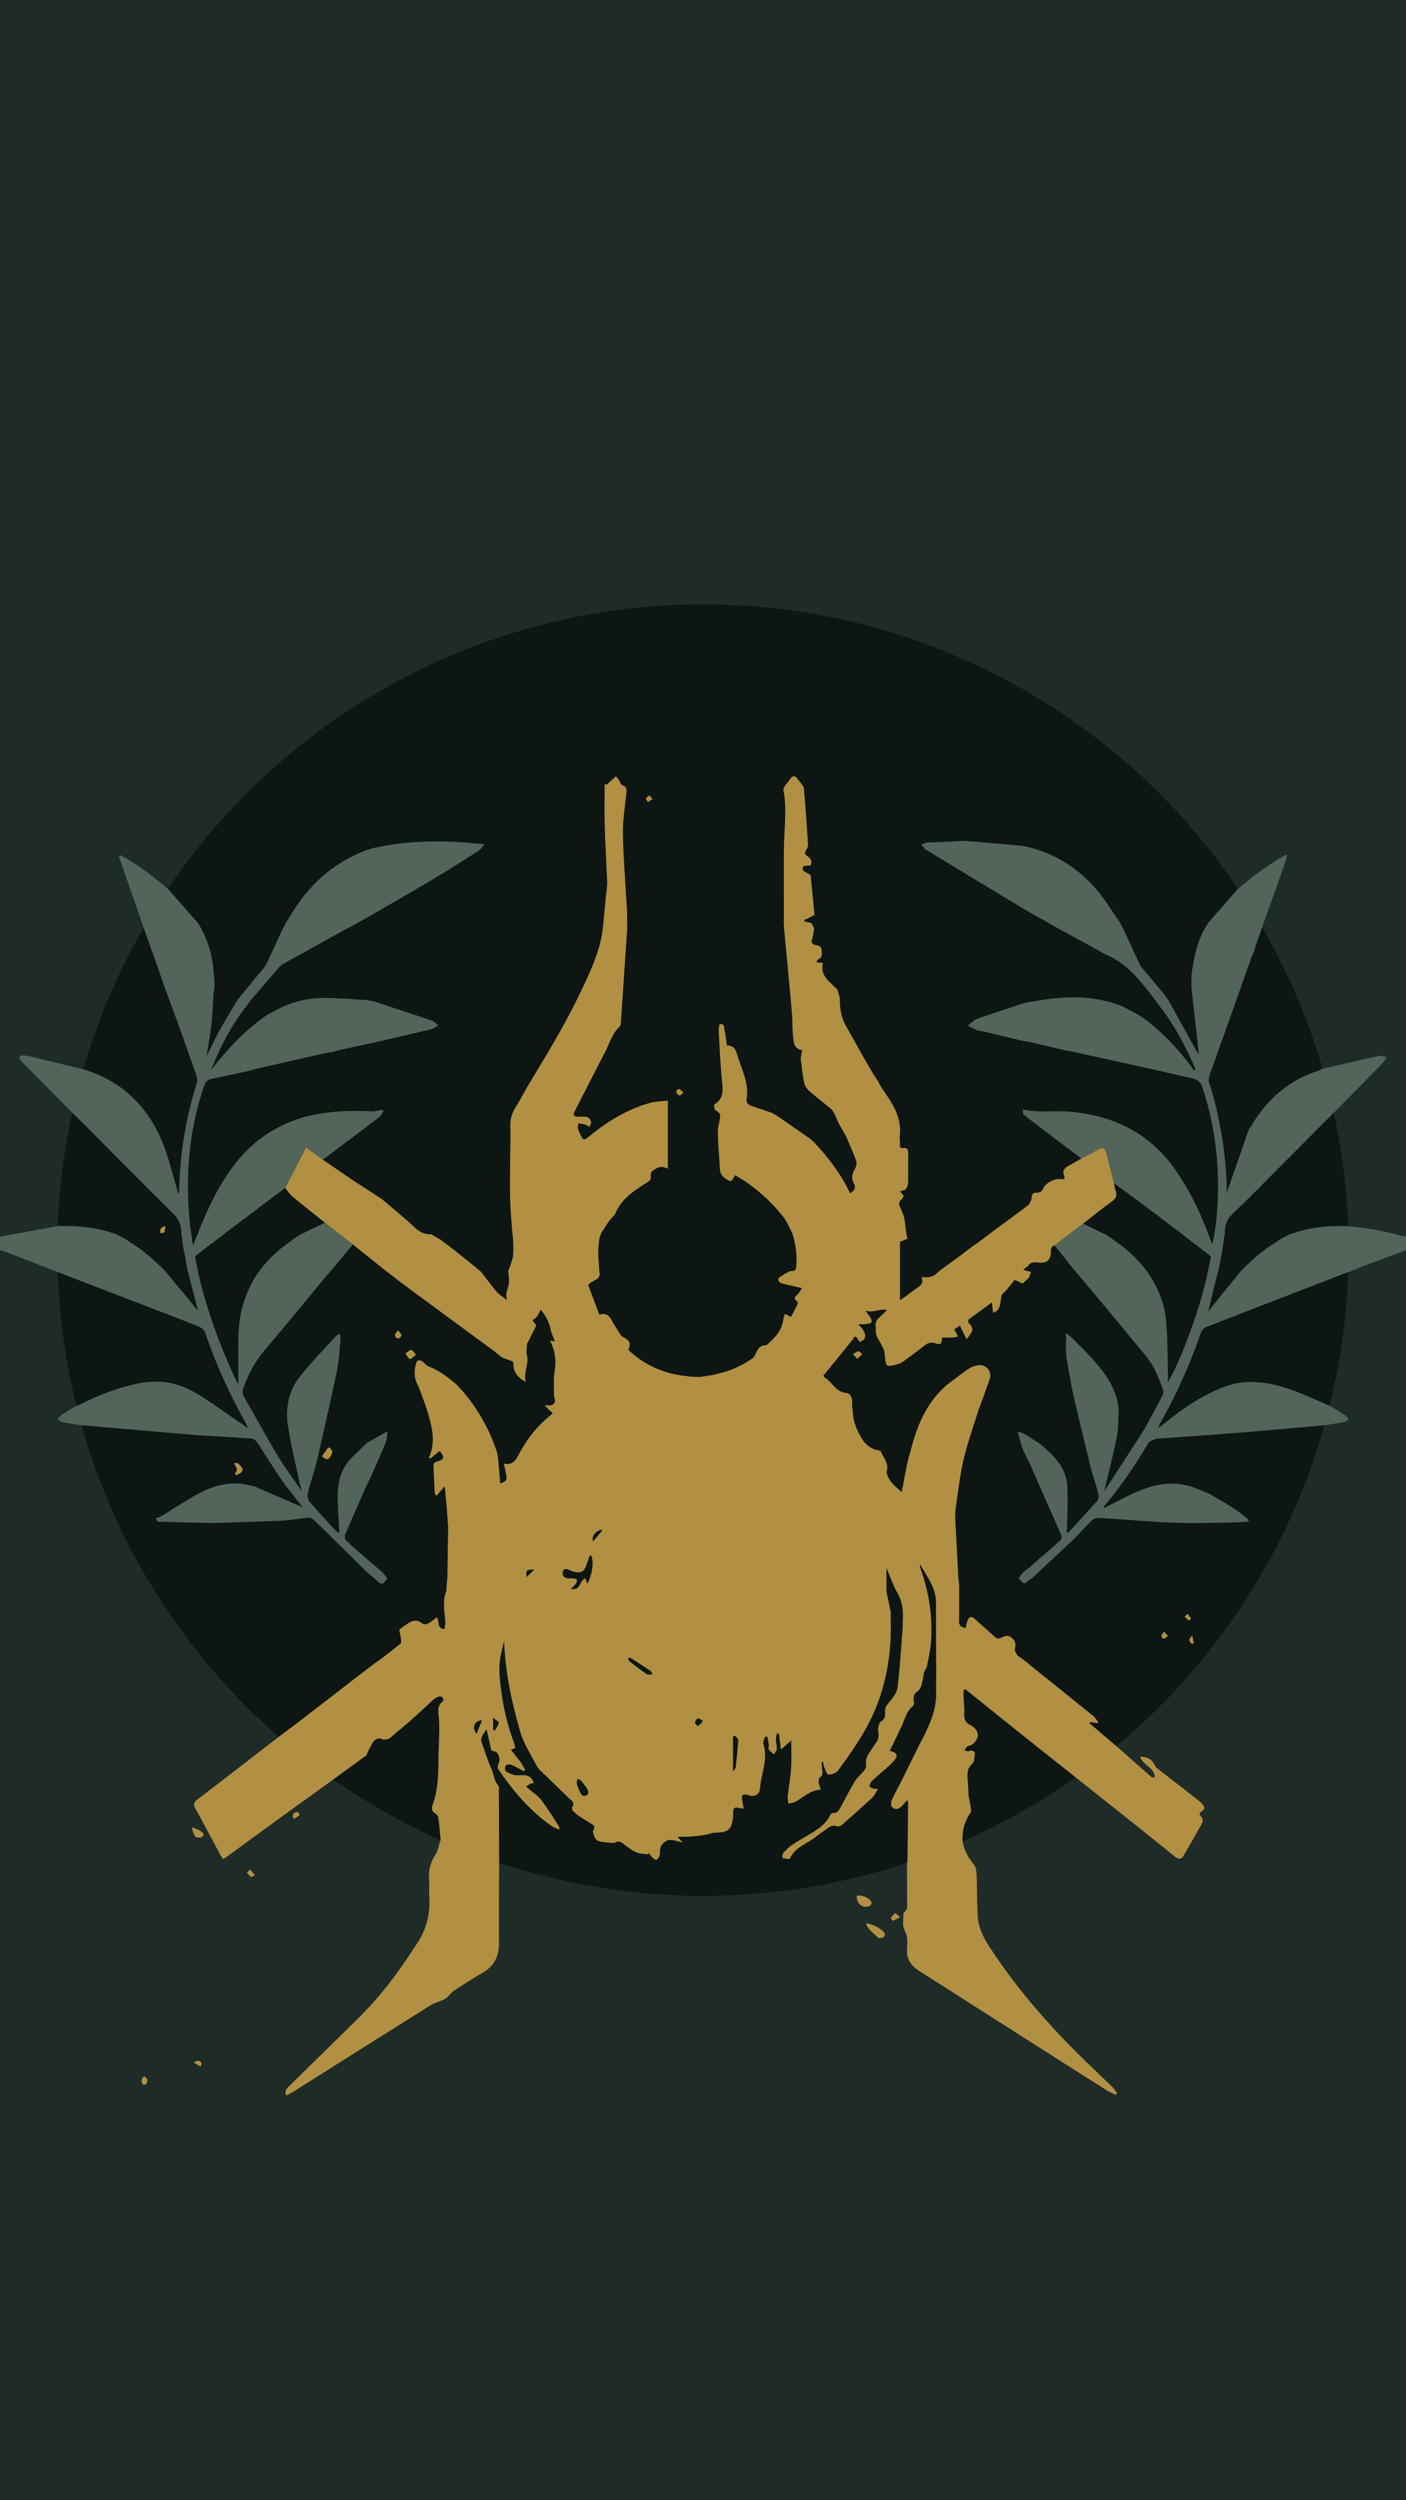 <?xml version="1.0" encoding="UTF-8"?>
<svg id="b" data-name="Layer 2" xmlns="http://www.w3.org/2000/svg" width="688.5" height="1224" viewBox="0 0 688.5 1224">
  <g id="c" data-name="Layer 1">
    <rect x="0" width="688.5" height="1224" fill="#1f2b27"/>
    <circle cx="344.25" cy="612" r="316.141" fill="#0d1613"/>
    <g>
      <path d="M629.826,568.11c-.674,.689-1.348,1.377-2.022,2.066-8.032,8.023-15.946,16.169-24.158,24.002-2.922,2.787-4.086,5.835-3.873,9.658-.147,.862-.293,1.724-.44,2.586-.2,1.52-.399,3.04-.599,4.561-.237,1.31-.473,2.621-.709,3.931-.304,1.581-.607,3.162-.911,4.743-.18,.821-.36,1.641-.54,2.462-.408,1.538-.842,3.069-1.218,4.614-1.248,5.128-2.476,10.261-3.712,15.39,0,0-.033-.028-.033-.028,5.352-6.633,10.703-13.267,16.054-19.9,.807-.816,1.614-1.633,2.421-2.45,1.706-1.554,3.413-3.109,5.119-4.663,1.695-1.334,3.39-2.669,5.084-4.003,2.373-1.558,4.746-3.115,7.119-4.673,1.32-.696,2.639-1.393,3.959-2.089,8.574-3.036,17.409-4.379,26.496-4.097,9.4,.483,18.618,2.051,27.668,4.634,.961,.274,1.978,.349,2.97,.517v6.63c-6.572,2.461-13.152,4.902-19.714,7.391-3.162,1.2-6.29,2.49-9.434,3.739-.166,.038-.339,.056-.496,.116-22.815,8.804-45.636,17.592-68.416,26.483-.993,.388-1.995,1.596-2.354,2.641-5.283,15.388-11.918,30.157-19.926,44.317-.446,.789-.676,1.7-1.006,2.554,0,0-.135,.019-.135,.019l.095-.07c.941-.718,1.907-1.405,2.82-2.157,8.833-7.281,18.251-13.664,28.939-17.882,3.342-1.319,7.003-2.184,10.582-2.478,9.264-.762,18.03,1.788,26.56,5.07,5.141,1.978,10.132,4.344,15.191,6.536,2.522,1.52,5.077,2.988,7.544,4.592,.691,.449,1.123,1.298,1.674,1.963-.759,.461-1.469,1.181-2.286,1.336-3.301,.627-6.636,1.079-9.958,1.596-14.264,1.248-28.521,2.576-42.794,3.722-13.081,1.05-26.178,1.905-39.268,2.846-1.062,.465-2.124,.929-3.185,1.394-.35,.476-.74,.929-1.045,1.433-6.333,10.455-12.998,20.674-21.033,29.934-.225,.259-.277,.667-.528,1.308,4.807-2.428,9.207-4.78,13.715-6.902,9.931-4.675,20.116-7.251,30.958-3.147,2.378,.971,4.756,1.943,7.134,2.914,6.68,3.938,13.605,7.52,19.363,12.796l-.213,.807c-1.283,.099-2.566,.197-3.85,.296-1.384,.065-2.769,.129-4.153,.194-5.594,.079-11.188,.157-16.782,.236-1.364,.026-2.728,.053-4.092,.079-4.983-.188-9.972-.269-14.946-.585-9.814-.624-19.618-1.429-29.434-2.011-1.133-.067-2.611,.506-3.433,1.297-3.112,3-5.905,6.332-9.029,9.319-6.679,6.387-13.49,12.635-20.247,18.941-.213,.132-.441,.245-.638,.399-3.916,3.067-2.98,2.478-5.914-.382,.73-.958,1.459-1.916,2.189-2.875,1.154-.901,2.308-1.802,3.461-2.703,4.776-4.18,9.528-8.388,14.343-12.522,1.248-1.071,1.351-2.087,.706-3.54-5.078-11.45-10.097-22.927-15.134-34.395-1.025-2.053-2.05-4.105-3.076-6.158-.377-1.011-.815-2.005-1.119-3.038-.649-2.201-1.228-4.422-1.836-6.635,.96,.304,2.013,.448,2.864,.941,2.495,1.446,4.909,3.031,7.355,4.561,.16,.113,.319,.227,.479,.34,.06,.15,.171,.235,.332,.256,.967,.826,1.949,1.635,2.899,2.48,5.402,4.806,9.864,10.361,10.355,17.805,.455,6.896,.008,13.852-.062,20.781-.008,.772-.149,1.542-.253,2.553,.623-.254,.914-.285,1.063-.446,4.708-5.112,9.449-10.195,14.042-15.409,.601-.682,.8-2.136,.557-3.07-1.043-4.016-2.321-7.97-3.513-11.947-.268-1.011-.535-2.021-.803-3.032-.184-.825-.358-1.652-.555-2.474-2.52-10.535-5.161-21.043-7.52-31.614-1.362-6.103-2.27-12.307-3.382-18.466-.062-1.321-.124-2.642-.185-3.963v-7.485c1.288,.974,1.933,1.352,2.441,1.865,3.636,3.67,7.376,7.249,10.833,11.083,5.487,6.087,10.206,12.681,12.1,20.879l.463,4.167c-.29,4.386-.124,8.861-.967,13.138-1.681,8.529-3.916,16.948-5.921,25.413-.004,.194-.009,.386-.015,.579,.092-.119,.184-.237,.276-.356,5.948-9.183,11.896-18.366,17.843-27.549,.642-1.048,1.283-2.095,1.925-3.143,2.736-5.082,5.521-10.139,8.163-15.269,.457-.887,.698-2.22,.382-3.115-2.098-5.925-4.369-11.766-8.524-16.678-5.209-6.159-10.258-12.453-15.419-18.652-6.354-7.631-12.753-15.225-19.132-22.835-.691-.826-1.382-1.651-2.073-2.477-2.647-3.327-5.294-6.654-7.941-9.982,4.661-3.538,9.322-7.076,13.983-10.614,3.732,1.799,7.465,3.598,11.197,5.396,.989,.653,1.979,1.306,2.968,1.959,2.064,1.538,4.127,3.076,6.191,4.615,1.535,1.347,3.071,2.693,4.606,4.04,1.381,1.524,2.763,3.049,4.144,4.573,.817,1.044,1.635,2.088,2.452,3.132,4.925,7.213,8.326,15.149,9.094,23.803,.808,9.109,.655,18.303,.903,27.461,.025,.926-.077,1.856-.12,2.784,2.657-4.566,4.782-9.186,6.714-13.885,5.434-13.212,10.097-26.677,12.988-40.703,.182-.864,.364-1.729,.546-2.593,.314-1.509,.628-3.017,.941-4.526l-5.301-4.155c-2.061-1.553-4.123-3.107-6.184-4.66-1.241-.982-2.482-1.964-3.722-2.945-6.773-5.124-13.526-10.275-20.327-15.362-3.937-2.945-7.951-5.785-11.931-8.673-.113-.403-.235-.804-.337-1.209-1.131-4.498-2.122-9.037-3.435-13.48-.851-2.88-1.925-3.059-4.452-1.602-2.554,1.472-5.206,2.773-7.815,4.15-8.348-6.337-16.695-12.674-25.043-19.012-1.148-.904-2.295-1.808-3.443-2.713-.071-.774-.143-1.547-.214-2.321,1.018,.189,2.036,.378,3.053,.567,1.842,.14,3.683,.375,5.527,.402,4.834,.07,9.7-.292,14.5,.124,21.314,1.846,39.002,10.414,51.559,28.324,6.333,9.032,11.232,18.792,15.264,29.02,1.005,2.548,1.981,5.108,2.971,7.662,1.087-4.785,1.725-9.484,2.135-14.204,1.854-21.331-.254-42.221-6.975-62.616-.846-2.566-2.216-3.956-4.825-4.521-8.05-1.741-16.067-3.636-24.108-5.419-11.687-2.591-23.384-5.136-35.077-7.701-1.277-.239-2.554-.478-3.831-.718-5.701-1.336-11.403-2.671-17.104-4.007-1.032-.168-2.063-.335-3.095-.503-6.106-1.467-12.211-2.933-18.317-4.4l-3.611-.705c-.313-.119-.636-.217-.938-.36-1.366-.644-2.725-1.301-4.087-1.953,1.167-.95,2.335-1.9,3.502-2.85,1.04-.421,2.081-.841,3.121-1.262,6.806-2.256,13.612-4.512,20.417-6.768,1.004-.223,2.007-.446,3.011-.668,.667-.094,1.339-.16,2-.285,14.848-2.817,29.565-3.323,43.934,2.446,2.852,1.529,5.704,3.057,8.556,4.586,9.85,6.893,17.96,15.535,25.184,25.064,.418,.551,.691,1.212,1.031,1.822,.269-.254,.539-.509,.808-.763-4.646-11.149-10.468-21.639-17.787-31.288-.801-1.063-1.601-2.126-2.402-3.188-6.65-8.622-13.205-17.339-23.75-21.715-1.325-.55-2.533-1.383-3.8-2.076-6.628-3.626-13.258-7.25-19.887-10.874-5.652-3.2-11.303-6.401-16.955-9.601-1.303-.795-2.604-1.592-3.909-2.383-14.675-8.892-29.351-17.783-44.027-26.674-.501-.64-1.002-1.28-1.792-2.29,1.191-.365,2.014-.617,2.837-.869,4.89-.216,9.779-.433,14.669-.649,1.394-.064,2.788-.127,4.183-.191,9.336,.809,18.671,1.618,28.007,2.427,.998,.231,1.996,.462,2.994,.694,13.384,3.3,24.419,10.507,33.291,20.853,4.169,4.862,7.473,10.466,11.169,15.734,.648,1.212,1.296,2.425,1.943,3.637,2.385,5.165,4.762,10.333,7.164,15.491,.463,.995,.881,2.061,1.564,2.895,3.66,4.464,7.396,8.864,11.107,13.287,.705,1.003,1.409,2.007,2.114,3.01,4.708,8.486,9.414,16.973,14.131,25.454,.198,.356,.502,.653,.756,.977,.106,.198,.211,.396,.317,.594-.119-.188-.237-.377-.356-.565-.083-1.002-.14-2.008-.252-3.007-1.105-9.877-2.219-19.752-3.33-29.628,.004-1.196,.007-2.392,.011-3.588,.019-.928-.05-1.868,.072-2.782,1.049-7.895,2.517-15.675,6.548-22.712,.598-.962,1.195-1.924,1.793-2.886,4.675-5.337,9.351-10.673,14.026-16.01,7.394-6.446,15.199-12.302,23.763-17.073,.204,.129,.407,.258,.611,.388-.249,.985-.42,1.997-.758,2.95-4.868,13.735-9.763,27.461-14.634,41.195-.309,.87-.467,1.794-.695,2.692-.476,1.085-1.021,2.146-1.417,3.259-6.741,18.968-13.432,37.955-20.234,56.901-.779,2.17-.877,4.083,.236,6.066,.456,1.538,.913,3.076,1.369,4.614,3.478,13.353,5.863,26.88,6.463,40.69,.052,1.188,.132,2.376,.16,3.565,.028,1.179,.006,2.358,.006,3.148,3.565-10.249,7.185-20.66,10.806-31.07,.472-.692,.944-1.384,1.416-2.075,7.697-12.675,18.154-21.972,32.474-26.553,.627-.201,1.188-.607,1.779-.918,9.331-2.136,18.663-4.271,27.994-6.406,.165-.038,.342-.107,.5-.08,1.096,.187,2.188,.395,3.281,.596-.523,.915-.881,1.99-1.594,2.719-8.185,8.364-16.425,16.676-24.65,25.002-7.639,7.661-15.277,15.322-22.916,22.984Z" fill="#53655b"/>
      <path d="M0,605.37c1.075-.177,2.153-.338,3.224-.533,8.454-1.54,16.907-3.086,25.361-4.63,9.751-.265,19.32,.732,28.545,4.114,1.317,.695,2.633,1.391,3.95,2.086,2.375,1.559,4.75,3.118,7.125,4.677,1.693,1.333,3.386,2.666,5.08,4,1.708,1.556,3.416,3.112,5.124,4.668,.816,.817,1.632,1.633,2.449,2.45,5.274,6.373,10.548,12.746,16.121,19.48-1.758-6.818-3.402-13.192-5.046-19.566-.178-.819-.356-1.638-.534-2.457-.253-1.517-.506-3.035-.759-4.552-.288-1.373-.576-2.747-.864-4.12-.202-1.522-.403-3.044-.605-4.565-.147-.861-.294-1.723-.441-2.584,.208-3.822-1-6.83-3.871-9.663-14.901-14.705-29.584-29.63-44.352-44.469-1.552-1.559-3.16-3.062-4.743-4.592-8.002-8.098-16.006-16.194-24.004-24.296-.656-.664-1.36-1.308-1.882-2.07-.798-1.167-.411-2.019,1.012-2.039,1.262-.018,2.561,.108,3.788,.404,8.898,2.15,17.781,4.359,26.669,6.55,19.282,5.909,31.8,18.922,38.965,37.401,1.776,4.58,2.989,9.381,4.397,14.099,.912,3.056,1.708,6.148,2.556,9.223,.382-.37,.453-.684,.459-.998,.321-18.126,3.142-35.838,8.644-53.128,.369-1.161,.155-2.691-.257-3.887-3.015-8.752-6.124-17.472-9.258-26.183-2.068-5.749-4.226-11.466-6.344-17.197-.817-2.387-1.634-4.775-2.451-7.162-2.509-7.048-5.018-14.095-7.527-21.143l-12.309-35.468c.235-.199,.471-.398,.706-.597,8.645,4.548,16.26,10.6,23.698,16.91,4.675,5.335,9.351,10.67,14.027,16.005,.6,.957,1.2,1.915,1.799,2.872,3.182,6.052,5.337,12.421,5.949,19.266,.231,2.586,.451,5.173,.675,7.759-.045,.815-.09,1.629-.135,2.444-.128,.821-.319,1.637-.374,2.463-.321,4.811-.429,9.645-.96,14.432-.59,5.318-1.557,10.594-2.434,16.379,2.199-4.455,4.032-8.544,6.193-12.453,2.823-5.108,5.905-10.074,8.875-15.1,.536-.671,1.072-1.342,1.607-2.012,3.824-4.626,7.658-9.243,11.462-13.886,.528-.645,.995-1.371,1.347-2.126,2.575-5.516,5.113-11.05,7.662-16.578,.645-1.215,1.29-2.43,1.935-3.645,.289-.417,.612-.813,.861-1.253,8.91-15.718,21.243-27.56,38.405-33.939,1.024-.314,2.048-.627,3.072-.941,18.022-4.027,36.173-4.001,54.545-1.866-.997,1.499-2.053,2.691-3.344,3.513-7.09,4.511-14.167,9.051-21.382,13.355-9.912,5.913-19.944,11.626-29.925,17.424-3.929,2.216-7.859,4.432-11.788,6.647-.466,.201-.953,.363-1.395,.607-10.093,5.582-20.183,11.168-30.262,16.775-.733,.408-1.499,.872-2.04,1.493-4.897,5.621-9.747,11.283-14.611,16.933-.564,.792-1.128,1.583-1.692,2.375-7.376,9.544-12.985,20.065-17.339,31.35,7.685-9.789,15.976-18.89,26.177-26.069l2.065-1.429c.542-.24,1.111-.433,1.621-.729,7.802-4.53,16.249-7.028,25.228-7.071,7.018-.034,14.04,.672,21.06,1.049,1.019,.184,2.039,.368,3.058,.552,.566,.171,1.136,.329,1.697,.514,9.104,2.988,18.221,5.937,27.291,9.025,1.154,.393,2.06,1.517,3.081,2.302-1.172,.654-2.271,1.612-3.527,1.915-9.493,2.282-19.016,4.434-28.53,6.627-1.033,.204-2.065,.408-3.098,.612-4.56,1.01-9.12,2.021-13.68,3.031-1.04,.303-2.079,.606-3.119,.91-.59,.043-1.197,.012-1.769,.141-11.973,2.7-23.942,5.418-35.912,8.132-1.038,.306-2.076,.612-3.114,.918-6.137,1.318-12.267,2.668-18.414,3.936-1.998,.412-2.907,1.593-3.546,3.475-7.483,22.035-9.322,44.635-6.895,67.668,.347,3.289,.896,6.556,1.433,10.414,2.515-6.052,4.606-11.513,7.024-16.824,9.057-19.895,21.237-36.833,42.943-44.562,1.163-.412,2.325-.823,3.488-1.235,10.339-2.802,20.871-3.659,31.54-3.123,1.049,.028,2.098,.055,3.147,.083,1.605-.264,3.21-.528,4.815-.792l.483,.513c-.589,.885-1.054,1.895-1.795,2.626-1.07,1.056-2.339,1.911-3.523,2.851-1.024,.786-2.047,1.571-3.071,2.357-5.085,3.815-10.17,7.63-15.256,11.445-.861,.674-1.722,1.348-2.584,2.022-1.21,.864-2.421,1.727-3.631,2.591-2.525-1.827-5.05-3.654-8.172-5.913-3.496,6.759-6.862,13.265-10.227,19.771-9.651,7.263-19.302,14.526-28.954,21.789-1.245,.978-2.49,1.956-3.735,2.934-2.063,1.556-4.125,3.112-6.187,4.668-1.764,1.385-3.529,2.769-5.294,4.154,.314,1.511,.627,3.021,.941,4.532,.18,.862,.359,1.723,.539,2.585,.055,.42,.076,.847,.171,1.257,4.233,18.195,10.629,35.624,18.586,52.501,.16,.34,.437,.624,1.013,1.426,0-8.234-.139-15.859,.033-23.478,.254-11.302,3.409-21.753,9.804-31.154,.813-1.046,1.626-2.092,2.44-3.138l4.146-4.574c1.532-1.349,3.063-2.698,4.595-4.048,2.07-1.535,4.14-3.07,6.21-4.605,.99-.648,1.979-1.296,2.969-1.944,4.067-1.959,8.134-3.917,12.201-5.876,4.569,3.549,9.138,7.097,13.708,10.647-1.585,1.886-3.172,3.772-4.758,5.658-1.308,1.582-2.615,3.163-3.923,4.745-.695,.826-1.39,1.651-2.086,2.477-.522,.554-1.076,1.081-1.56,1.666-10.289,12.41-20.462,24.917-30.902,37.198-4.597,5.407-7.815,11.444-10.264,18.012-.672,1.803-.699,3.358,.284,5.069,5.535,9.631,10.837,19.4,16.556,28.919,3.395,5.652,7.409,10.931,11.145,16.378,.089,.12,.178,.24,.268,.361-.008-.191-.015-.383-.023-.574-.289-1.063-.632-2.115-.859-3.191-1.925-9.12-4.179-18.188-5.638-27.383-1.418-8.936,.109-17.655,5.908-24.855,5.523-6.858,11.702-13.187,17.623-19.721,.348-.384,.966-.524,1.849-.979,.112,1.301,.352,2.282,.253,3.228-.537,5.15-.767,10.372-1.822,15.419-3.039,14.54-6.423,29.008-9.671,43.503-.353,1.323-.706,2.646-1.06,3.969-1.177,3.989-2.514,7.941-3.438,11.987-.291,1.274,.087,3.178,.914,4.149,4.072,4.778,8.39,9.347,12.645,13.967,.431,.468,1.02,.79,1.82,1.395,0-.917,.022-1.468-.003-2.016-.263-5.755-.842-11.516-.716-17.263,.132-6.024,1.623-11.848,5.77-16.511,2.64-2.968,5.635-5.619,8.471-8.412,3.379-1.925,6.758-3.849,10.137-5.774-.266,1.823-.196,3.779-.86,5.443-2.095,5.25-4.465,10.391-6.728,15.574-1.044,2.21-2.088,4.42-3.132,6.63-3.369,7.663-6.779,15.308-10.04,23.016-.324,.765-.083,2.285,.49,2.83,3.244,3.081,6.669,5.972,10.032,8.928,.99,.851,1.98,1.702,2.97,2.553,1.579,1.363,3.204,2.676,4.719,4.107,.928,.877,1.686,1.934,2.52,2.91-.681,.851-1.362,1.702-2.043,2.553-.51-.003-1.02-.006-1.53-.009-2.195-1.894-4.39-3.787-6.585-5.68-8.735-8.613-17.459-17.239-26.237-25.808-.51-.498-1.493-.81-2.213-.743-3.115,.289-6.214,.751-9.319,1.151-1.378,.123-2.756,.245-4.135,.368-10.524,.371-21.048,.741-31.572,1.112-2.212-.035-4.424-.07-6.636-.105-7.402-.176-14.804-.351-22.206-.527-.338-.519-.675-1.038-1.013-1.557,.88-.363,1.824-.619,2.63-1.104,6.317-3.802,12.446-7.953,18.952-11.394,6.515-3.445,13.56-5.409,21.11-4.446,1.852,.385,3.704,.771,5.557,1.157,7.869,3.404,15.739,6.808,23.684,10.245-.489-.638-.99-1.297-1.496-1.952-3.013-3.895-6.217-7.66-8.997-11.715-4.032-5.883-7.719-12.001-11.659-17.949-.577-.871-1.695-1.863-2.631-1.939-7.619-.611-15.254-1.016-22.884-1.484-1.561-.098-3.122-.197-4.682-.295-18.499-1.587-36.997-3.175-55.496-4.762-3.246-.5-6.507-.919-9.727-1.552-.865-.17-1.602-.989-2.399-1.509,.581-.661,1.053-1.49,1.763-1.953,2.399-1.561,4.883-2.991,7.335-4.472,.404-.119,.839-.178,1.206-.367,9.843-5.076,20.114-8.939,31.021-11.016,1.322-.126,2.644-.252,3.966-.378,8.655-.771,16.569,1.77,23.737,6.216,7.981,4.951,15.566,10.541,23.324,15.853,.28,.202,.561,.404,.841,.606,0,0,.118,.08,.118,.08l-.155-.036c-.116-.388-.233-.777-.349-1.165-.172-.387-.313-.791-.52-1.158-8.086-14.311-14.818-29.224-20.149-44.781-.386-1.126-1.779-2.237-2.962-2.708-9.941-3.958-19.939-7.775-29.926-11.617-12.759-4.908-25.525-9.799-38.287-14.697-9.147-3.565-18.293-7.135-27.445-10.687-.544-.211-1.14-.288-1.712-.427,0-2.21,0-4.42,0-6.63Z" fill="#53655b"/>
      <path d="M172.834,609.236c-4.569-3.549-9.138-7.097-13.707-10.645-5.327-4.269-10.702-8.482-15.949-12.848-1.38-1.149-2.363-2.776-3.529-4.183,3.366-6.506,6.731-13.012,10.227-19.771,3.123,2.259,5.648,4.086,8.172,5.913,5.276,3.606,10.552,7.213,15.828,10.82,.176,.109,.352,.218,.528,.327,.337,.212,.674,.424,1.011,.636,3.909,2.54,7.819,5.081,11.728,7.621,5.317,4.564,10.789,8.962,15.882,13.763,2.411,2.274,4.875,3.49,8.097,3.35,1.533,.889,3.065,1.777,4.598,2.666,1.842,1.382,3.683,2.763,5.525,4.145,1.897,1.515,3.794,3.03,5.691,4.544,1.697,1.364,3.395,2.728,5.092,4.091,1.196,1.007,2.392,2.014,3.588,3.021,2.541,3.273,4.979,6.635,7.671,9.778,1.216,1.419,2.941,2.402,4.903,3.953-.441-3.345-.375-3.324,.661-6.505,.351-1.079,.388-2.296,.374-3.448-.017-1.423-.238-2.843-.371-4.264,.342-.85,.685-1.701,1.027-2.551,.462-1.522,.924-3.045,1.385-4.567,.045-1.368,.09-2.736,.135-4.104-.046-1.52-.092-3.04-.138-4.56-.119-.859-.237-1.717-.356-2.576-.384-5.639-.981-11.273-1.102-16.918-.17-7.95,.013-15.908,.046-23.863,.027-.849,.054-1.698,.08-2.546-.009-2.86,.08-5.724-.052-8.579-.172-3.73,.747-7.053,2.787-10.209,2.007-3.104,3.695-6.414,5.523-9.633,.639-1.062,1.278-2.124,1.917-3.186,1.25-2.082,2.491-4.169,3.752-6.244,8.639-14.209,16.828-28.661,23.663-43.844,3.527-7.834,6.719-15.772,7.672-24.414,.104-.978,.209-1.956,.313-2.934,.398-4.284,.797-8.569,1.195-12.853,.146-1.193,.293-2.386,.439-3.58,.075-1.016,.253-2.035,.209-3.046-.402-9.243-.961-18.481-1.231-27.728-.2-6.856-.039-13.722-.039-20.584,.334,.16,.667,.321,1.001,.481,.933-.866,1.861-1.735,2.799-2.595,.574-.527,1.162-1.038,1.743-1.557,.491,.624,1.022,1.221,1.463,1.879,.561,.835,.878,2.244,1.604,2.482,2.18,.714,2.241,2.03,2.038,3.947-.705,6.665-1.846,13.361-1.702,20.022,.273,12.647,1.32,25.278,2.045,37.915,.027,2.718,.053,5.435,.08,8.153-1.032,15.333-2.06,30.665-3.112,45.997-.051,.736-.071,1.742-.527,2.14-3.842,3.349-4.967,8.236-7.188,12.483-4.993,9.547-9.837,19.172-14.769,28.751-1.098,2.133-.679,2.888,1.753,2.923,1.443,.021,2.971-.222,4.296,.187,.811,.25,1.615,1.433,1.849,2.343,.178,.697-.543,1.625-.864,2.449-.719-.408-1.395-.959-2.168-1.189-1.053-.313-2.179-.382-3.273-.555-.059,.844-.318,1.736-.129,2.52,.274,1.14,.846,2.213,1.334,3.296,1.121,2.484,1.774,2.491,3.882,.768,9.078-7.42,18.892-13.581,30.334-16.669,2.607-.703,5.402-.709,8.473-1.08v33.367c-1.003-.356-1.617-.625-2.257-.792-2.217-.578-6.565,2.004-6.175,3.867,.461,2.203-.579,3.055-2.189,3.943-1.482,.818-2.855,1.837-4.258,2.793-4.474,3.048-8.424,6.516-10.632,11.696-.666,1.562-2.262,2.704-3.283,4.143-1.396,1.97-2.65,4.041-3.965,6.069-.254,.806-.507,1.612-.761,2.419-.182,1.564-.363,3.129-.544,4.693-.007,1.367-.014,2.734-.021,4.102,.112,1.531,.224,3.062,.336,4.593,.05,.857,.1,1.714,.15,2.571,1.391,4.645-3.573,4.244-5.404,6.838,1.76,4.68,3.599,9.567,5.466,14.532,2.889-.927,4.536,.041,5.755,2.291,1.331,2.457,2.853,4.814,4.363,7.169,.391,.61,.966,1.214,1.601,1.537,3.205,1.629,3.812,3.013,2.483,6.279,8,7.472,17.491,11.684,28.4,12.783,.845,.109,1.689,.217,2.534,.326,1.361,.03,2.721,.061,4.081,.091,1.015-.141,2.03-.281,3.045-.422,1.198-.191,2.395-.382,3.593-.573,.856-.219,1.712-.438,2.569-.657,5.788-1.309,11.062-3.787,15.985-7.049,.558-.37,1.167-.815,1.478-1.376,1.356-2.447,1.933-5.677,5.814-5.385,3.91-3.416,7.618-6.956,8.338-12.513,.121-.935,.489-1.839,.792-2.934,1.15,.579,1.936,.975,3.016,1.52,1.089-2.071,2.15-3.988,3.094-5.961,.215-.449,.25-1.423-.005-1.591-2.644-1.746-.452-2.695,.529-3.91,.642-.796,1.133-1.714,1.734-2.644-3.763-.861-6.961-1.518-10.104-2.374-.651-.177-1.39-1.028-1.542-1.694-.1-.438,.673-1.26,1.239-1.631,1.472-.967,3.044-1.78,4.577-2.654,2.065,.361,3.115-.477,3.073-2.603,.044-1.521,.088-3.042,.132-4.563-.135-1.364-.27-2.728-.405-4.092-.301-1.552-.602-3.105-.904-4.657-.25-.829-.501-1.659-.751-2.489-1.425-2.663-2.52-5.581-4.339-7.94-5.019-6.512-11.026-12.073-17.741-16.829-1.911-1.354-3.986-2.477-6.004-3.718-1.794,3.545-2.024,3.479-5.047,1.368-2.823-1.971-2.326-4.831-2.559-7.552-.296-4.99-.758-9.978-.814-14.971-.027-2.364,.768-4.731,1.09-7.111,.089-.656,.027-1.526-.344-2.006-.603-.781-1.518-1.323-2.301-1.965-.106-.671-.212-1.342-.318-2.013,.152-.203,.262-.472,.461-.601,3.945-2.544,4.007-6.141,3.547-10.406-.912-8.469-1.231-17.002-1.727-25.513-.062-1.062,.282-2.148,.438-3.223,2.633-.409,2.139,1.912,2.454,3.142,.602,2.349,.757,4.813,1.116,7.366,3.07-.195,4.298,1.843,4.939,4.071,2.079,7.231,6.058,14.071,4.728,22.042-.328,1.969,.884,2.941,2.537,3.506,3.244,1.11,6.498,2.188,9.748,3.28,.852,.473,1.704,.945,2.556,1.418,5.426,3.769,10.853,7.538,16.279,11.308,.725,.656,1.45,1.311,2.176,1.967,6.881,7.444,13.045,15.4,17.366,24.718,2.228-1.234,3.002-2.749,1.831-4.921-1.313-2.437-.887-4.621,.525-6.944,.666-1.096,1.059-2.876,.652-4.015-1.503-4.201-3.391-8.264-5.135-12.379-1.051-1.818-2.168-3.602-3.135-5.464-.905-1.742-1.606-3.59-2.486-5.346-.401-.801-.886-1.651-1.556-2.211-3.563-2.982-7.284-5.781-10.755-8.862-1.147-1.018-2.158-2.601-2.458-4.082-.784-3.882-1.142-7.851-1.669-11.785,.226-1.278,.452-2.557,.723-4.092-4.203-.453-4.169-4.044-4.487-7.171-.368-3.622-.177-7.3-.499-10.929-1.23-13.856-2.57-27.702-3.869-41.552-.044-1.029-.088-2.059-.133-3.088,.021-.338,.061-.676,.06-1.014-.008-11.288-.045-22.576-.024-33.864,.018-9.824,1.638-19.656-.163-29.478-.119-.651,.194-1.51,.575-2.098,.78-1.204,1.839-2.227,2.606-3.437,1.176-1.855,2.498-1.921,3.699-.104,.488,.738,1.167,1.348,1.666,2.08,.556,.816,1.372,1.673,1.446,2.564,.754,9.046,1.407,18.101,2,27.159,.06,.914-.221,2.036-.752,2.762-1.067,1.46-.862,2.479,.592,3.36,1.69,1.023,2.188,2.442,1.536,4.396-1.444,.499-4.136-.746-3.965,2.059,.05,.819,2.108,1.515,3.867,2.679,.586,5.99,1.249,12.774,1.912,19.558-1.593,.787-3.365,1.663-5.136,2.538,.107,.223,.213,.446,.32,.669,1.071,.234,2.143,.467,3.214,.701,.478,.861,.957,1.721,1.435,2.581-.31,1.725-.433,3.512-.979,5.159-.618,1.862-.073,2.728,1.743,3.048,1.378,.243,2.752,.587,2.837,2.326,.083,1.694,.717,3.603-1.528,4.6-.413,.183-.612,.846-1.051,1.496,1.21,.13,2.091,.225,3.303,.355-1.277,4.688,1.308,7.65,4.333,10.423,.931,.853,1.811,1.761,2.714,2.644,.39,1.379,.781,2.757,1.171,4.136-.041,4.881,.64,9.578,3.147,13.906,2.754,4.753,5.367,9.587,8.075,14.367,1.688,2.981,3.437,5.927,5.159,8.889,.722,1.089,1.444,2.179,2.167,3.268,.772,1.369,1.436,2.813,2.333,4.094,4.957,7.077,9.753,14.19,8.414,23.518-.058,.403,.086,.834,.135,1.252,.013,1.204,.026,2.407,.04,3.611,.383,.204,.816,.642,1.142,.574,2.325-.489,2.962,.506,2.909,2.713-.118,4.901,.027,9.809-.092,14.71-.023,.942-.764,1.867-1.174,2.799-.807,.276-1.614,.552-2.72,.93,.783,.986,1.289,1.624,1.795,2.262-.416,.617-.719,1.371-1.269,1.826-1.552,1.285-1.079,2.569-.36,4.064,.747,1.552,1.454,3.179,1.808,4.852,.525,2.484,.724,5.036,1.062,7.56,.194,.868,.388,1.736,.582,2.603-1.163,.484-2.326,.968-3.667,1.525v3.011c0,1.374,0,2.748,0,4.121,0,1.517,0,3.033,0,4.55-.002,.862-.004,1.725-.006,2.587v14.409c2.652-1.949,4.977-3.598,7.235-5.334,1.918-1.474,4.734-2.414,3.289-6.111,3.471,.482,6.174-.151,8.24-2.52,1.044-.812,2.089-1.623,3.134-2.435,2.184-1.574,4.368-3.147,6.551-4.721,1.724-1.319,3.449-2.638,5.173-3.957,2.185-1.573,4.371-3.147,6.556-4.72,1.27-.967,2.54-1.934,3.809-2.901,5.363-3.957,10.725-7.914,16.088-11.872,1.039-.796,2.077-1.593,3.116-2.389,.451-1.072,1.203-2.123,1.283-3.222,.116-1.591,.341-2.597,2.254-2.56,1.584,.031,2.788-.495,3.514-2.268,1.068-2.607,5.956-4.895,8.667-4.376,1.905,.365,1.819-.655,1.355-1.894-.731-1.951-.017-3.271,1.691-4.241,2.283-1.298,4.552-2.622,6.826-3.935,2.609-1.376,5.261-2.678,7.815-4.15,2.528-1.457,3.601-1.278,4.452,1.602,1.313,4.444,2.305,8.982,3.435,13.48,.102,.406,.224,.806,.337,1.21,.227,1.167,.285,2.399,.714,3.486,.982,2.49,.155,3.985-1.967,5.513-4.75,3.42-9.283,7.141-13.905,10.74-4.661,3.538-9.322,7.076-13.981,10.614-1.514,.539-1.937,1.628-1.813,3.174,.07,.883-.091,1.861-.421,2.687-1.052,2.629-3.31,2.81-5.704,2.579-1.866-.18-3.753-.453-4.943,1.534-.72,.579-1.44,1.158-2.493,2.003,1.644,.463,2.746,.772,3.847,1.082-.365,.942-.73,1.885-1.096,2.827-.995,.935-1.99,1.869-2.984,2.804-1.265-.574-2.53-1.148-3.947-1.792-1.172,1.47-2.462,3.088-3.752,4.705-.853,.873-1.706,1.746-2.558,2.619-.204,1.111-.481,2.215-.595,3.335-.238,2.34-.706,4.485-3.663,5.468-.195-1.694-.365-3.168-.583-5.061-3.792,2.777-7.111,5.266-10.497,7.662-1.541,1.09-1.493,1.863-.111,3.147,.707,.657,1.265,2.186,.991,3.029-.461,1.417-1.638,2.601-2.714,4.176-1.201-2.407-2.215-4.442-3.344-6.706-1.225,.858-2.005,1.404-2.8,1.961,.404,.623,.655,.966,.859,1.334,.377,.68,.727,1.374,1.088,2.063-.776,.175-1.548,.47-2.33,.502-1.848,.075-3.701,.024-5.552,.024,.032,2.99-.668,3.694-3.244,2.818-2.253-.766-3.821-.149-5.54,1.23-3.239,2.6-6.624,5.018-9.948,7.512-.652,.394-1.304,.789-1.955,1.183-.562,.156-1.121,.322-1.686,.466-4.879,1.251-5.17,1.042-5.546-3.972-.161-1.04-.321-2.08-.482-3.12-.549-1.113-1.081-2.234-1.653-3.335-.701-1.35-1.648-2.617-2.091-4.044-.39-1.256-.169-2.69-.33-4.032-.232-1.923,.31-3.419,1.874-4.66,1.245-.988,2.293-2.223,3.652-3.569-3.834-.786-7.09,1.771-10.573,.225,.747,1.249,1.735,2.331,2.494,3.555,1.151,1.857,.653,2.814-1.534,3.067-1.389,.161-2.798,.157-4.426,.239q4.55,4.264,2.871,7.326c-.648,.418-1.295,.836-1.943,1.253-.125-.075-.261-.113-.406-.114-.254-.429-.505-.86-.764-1.286-.994-1.633-1.801-1.671-2.368,.283-.142,.09-.319,.15-.42,.273-3.201,3.945-6.39,7.9-9.592,11.846-1.464,1.804-2.949,3.591-4.485,5.46,.21,.293,.378,.749,.703,.949,3.67,2.256,5.308,7.087,10.538,7.573,2.458,.228,3.102,3.01,2.793,5.505,.141,1.535,.283,3.069,.424,4.604,.359,4.416,2.08,8.343,4.321,12.089,1.531,2.559,3.645,4.43,6.444,5.477,.989,.37,2.679,.359,2.925,.972,1.259,3.139,4.138,5.87,2.83,9.767-.116,.346,.026,.813,.14,1.197,1.159,3.89,4.215,6.183,7.262,8.94,.857-4.545,1.642-8.7,2.426-12.856,.23-1.049,.459-2.098,.689-3.147,.355-1.216,.747-2.422,1.058-3.649,2.927-11.543,7.05-22.47,15.895-30.975l1.491-1.483c3.652-2.743,7.239-5.58,10.993-8.177,1.341-.928,3.041-1.584,4.657-1.822,4.325-.635,7.237,3.079,5.767,7.08-1.458,3.97-2.87,7.957-4.302,11.936-.325,.851-.65,1.703-.975,2.554-2.529,8.234-5.501,16.365-7.458,24.733-1.859,7.952-2.656,16.152-3.92,24.244-.055,1.379-.111,2.758-.166,4.137,.525,9.849,1.049,19.698,1.574,29.548,.131,1.031,.262,2.063,.393,3.094-.008,5.933,.054,11.868-.06,17.8-.044,2.265,.963,3.191,3.222,3.468,.277-1.159,.447-2.223,.788-3.229,.864-2.552,2.063-2.758,3.973-.979,3.1,2.886,6.345,5.616,9.465,8.481,1.096,1.007,2.039,1.157,3.383,.433,1.658-.893,3.284-1.41,5.102,.217,1.742,1.559,1.978,3.052,1.421,5.177-.224,.854,.409,2.114,.996,2.947,.556,.789,1.563,1.261,2.371,1.873,1.159,.891,2.317,1.781,3.476,2.672,.501,.448,.983,.919,1.507,1.339,9.972,8.011,19.965,15.997,29.902,24.052,1.046,.847,1.766,2.097,2.637,3.159-.185,.134-.371,.269-.556,.403-1.208-.154-2.417-.308-3.625-.462-.057,.187-.113,.373-.17,.56,4.368,3.72,8.737,7.44,13.105,11.159,5.721,5.047,11.435,10.104,17.186,15.117,.304,.265,.928,.163,1.743,.281-.263-5.046-5.984-5.966-7.288-10.264,3.208,.222,5.701,1.03,7.046,3.994,.303,.667,.796,1.328,1.37,1.777,6.74,5.281,13.518,10.515,20.269,15.783,.731,.57,1.458,1.199,2.005,1.936,.822,1.106,1.204,2.27-.327,3.236-1.336,.843-1.695,1.654-.231,2.945,.545,.48,.684,2.13,.289,2.853-2.967,5.435-6.069,10.798-9.225,16.126-1.346,2.272-2.961,1.267-4.463,.061-6.551-5.262-13.082-10.551-19.652-15.789-9.622-7.669-19.271-15.303-28.909-22.952-7.504-5.962-15.008-11.923-22.513-17.885-1.029-.813-2.057-1.627-3.086-2.44-9.385-7.541-18.771-15.082-28.156-22.624-.289,.186-.577,.371-.866,.557,0,.96-.033,1.921,.006,2.88,.12,2.964,.503,5.939,.335,8.885-.153,2.685,.865,4.145,3.17,5.358,4.422,2.327,4.633,6.563,.6,9.505-.646,.472-1.645,.461-2.29,.932-.577,.422-.892,1.202-1.322,1.825,.676,.162,1.456,.619,2.009,.427,1.393-.485,2.478-.586,3.124,1.004-.197,1.367-.393,2.735-.59,4.102-1.017,1.459-2.637,2.814-2.911,4.401-.434,2.514,.032,5.183,.118,7.786,.083,1.547,.166,3.093,.249,4.64,.366,1.881,.789,3.754,1.071,5.648,.123,.825,.282,1.928-.132,2.504-2.973,4.142-4.108,8.757-3.944,13.77,.685,4.589,2.904,8.377,5.775,11.959,.908,1.132,1.077,3.056,1.137,4.634,.26,6.853,.153,13.725,.577,20.565,.321,5.175,2.536,9.827,5.334,14.159,12.598,19.499,27.652,36.975,44.088,53.295,5.484,5.445,11.149,10.709,16.685,16.102,.833,.812,1.414,1.884,2.111,2.836-.226,.284-.453,.568-.68,.852-1.503-.757-3.083-1.392-4.498-2.289-15.063-9.543-30.104-19.121-45.142-28.703-15.539-9.902-31.051-19.846-46.61-29.716-3.987-2.529-6.264-5.842-5.932-10.727,.132-1.945,.196-3.926-.032-5.853-.154-1.299-.89-2.524-1.332-3.795-.239-.687-.562-1.398-.572-2.102-.023-1.669,.112-3.341,.201-5.011,.022-.415-.032-1.053,.199-1.203,2.272-1.475,1.54-3.757,1.554-5.773,.042-6.026-.027-12.053-.052-18.079,.089-.498,.251-.995,.257-1.494,.115-9.344,.217-18.688,.297-28.033,.004-.442-.221-.886-.409-1.586-1.148,1.277-2.03,2.402-3.06,3.37-1.383,1.3-3.155,1.323-4.358,.084-.607-.626-.626-2.396-.21-3.338,1.405-3.176,3.16-6.195,4.715-9.307,3.032-6.066,6.018-12.155,9.024-18.234,.463-.865,.926-1.729,1.388-2.593,3.861-7.693,7.356-15.485,6.576-24.428,.035-1.38,.07-2.76,.105-4.14-.041-12.651-.133-25.303-.105-37.954,.016-7.269-4.241-12.641-7.71-18.698-.148,.495-.252,.652-.222,.779,.097,.411,.228,.815,.371,1.212,4.231,11.744,6.03,23.853,5.07,36.296-.304,3.934-1.285,7.815-1.956,11.721-.46,.865-.921,1.731-1.381,2.596-.38,2.046-.641,4.126-1.189,6.126-.298,1.085-.848,2.365-1.701,2.981-2.055,1.484-2.689,2.958-2.048,5.626,.141,.588-.142,1.603-.594,1.956-2.547,1.991-3.495,4.87-4.574,7.696l-.944,2.26c-1.917,3.958-3.834,7.916-5.758,11.888,3.669,.975,4.338,2.34,1.92,5.037-2.458,2.742-5.455,5-8.196,7.492-1.053,.958-2.227,1.854-3.031,2.999-1.147,1.633-.59,2.626,1.396,2.96,.486,.082,.978,.128,2.111,.274-1.033,1.606-1.642,3.129-2.728,4.141-4.882,4.553-9.872,8.992-14.903,13.38-.617,.538-1.903,.961-2.559,.683-2.296-.974-3.673,.491-5.234,1.561-1.542,1.055-3.144,2.047-4.565,3.25-4.265,3.611-10.305,5.076-12.936,10.675-.124,.264-.557,.576-.815,.551-1.042-.104-2.072-.332-3.107-.514,.15-.842,.02-1.931,.503-2.479,1.277-1.447,2.684-2.863,4.284-3.922,3.254-2.153,6.691-4.028,10.013-6.083,3.418-2.114,6.645-4.44,8.503-8.203,.274-.555,.927-1.35,1.365-1.326,2.548,.14,3.291-1.799,4.221-3.467,2.232-4.004,4.247-8.136,6.632-12.044,1.148-1.881,2.994-3.325,4.402-5.066,.581-.718,1.318-1.796,1.162-2.538-.588-2.798,.503-4.973,2-7.115,1.07-1.531,2.115-3.081,3.126-4.652,.944-1.467,1.131-2.902,.801-4.77-.293-1.662,.198-4.399,1.345-5.169,1.908-1.282,2.198-2.609,1.973-4.444-.25-2.039,.645-3.357,1.959-4.91,1.8-2.128,3.832-4.723,4.154-7.318,1.192-9.592,1.722-19.266,2.501-28.909,.03-1.385,.06-2.77,.091-4.155,.28-4.543-.173-8.83-2.537-12.974-2.118-3.714-3.506-7.844-5.482-12.404,0,4.365,0,7.993,0,11.621l2.09,9.721c-.043,5.257,.185,10.533-.187,15.766-.71,10.006-2.658,19.781-6.238,29.211-4.57,12.04-11.765,22.526-19.344,32.762-.924,1.248-3.216,2.135-4.775,2.004-.85-.072-1.556-2.606-2.194-4.087-.271-.63-.199-1.407-.283-2.118-.253,.036-.507,.072-.76,.108,.086,1.416,.069,2.847,.287,4.242,.215,1.374,.106,2.393-1.183,3.294-.516,.361-.717,1.549-.628,2.31,.134,1.143,.65,2.241,1.095,3.646-5.068,.175-8.314,3.568-12.162,5.806-1.075,.625-2.442,.749-3.675,1.102-.148-1.201-.527-2.426-.403-3.598,.492-4.638,1.356-9.246,1.669-13.892,.293-4.345,.063-8.726,.063-13.487-1.738,1.524-3.181,2.789-5.067,4.443-.378-3.079-.666-5.424-.954-7.769-.331-.022-.662-.044-.993-.067-.171,.953-.501,1.909-.476,2.857,.042,1.605,.498,3.217,.403,4.803-.052,.868-.879,1.689-1.357,2.531-.881-.79-1.929-1.467-2.577-2.417-.341-.5,.125-1.489,.037-2.235-.157-1.33-.459-2.642-.7-3.962-.373-.012-.745-.025-1.118-.037-.308,1.2-1.161,2.578-.838,3.573,2.475,7.615-1.194,14.719-1.699,22.068-.21,3.046-3.334,4.116-6.097,2.814-.63-.297-1.701-.226-2.281,.137-.392,.245-.436,1.317-.358,1.986,.17,1.442,.519,2.863,.852,4.591-1.238-.137-1.924-.12-2.553-.301-1.912-.551-2.737,.143-2.672,2.101,.034,1.015,.041,2.048-.101,3.05-.73,5.151-2.223,6.597-7.024,6.922-.845,.032-1.69,.063-2.536,.095-1.195,.31-2.391,.621-3.586,.931-1.007,.154-2.015,.309-3.023,.463-1.383,.149-2.766,.299-4.149,.448-.829,.039-1.658,.077-2.487,.116h-4.291c1.19,1.378,1.862,2.157,2.535,2.936l-.041-.083c-1.678-.423-3.34-.943-5.041-1.227-.877-.147-1.971-.143-2.713,.259-2.108,1.142-3.564,2.808-3.359,5.478,.057,.738-.093,1.553-.379,2.237-.272,.652-.752,1.506-1.311,1.664-.498,.14-1.347-.432-1.832-.905-.759-.741-1.341-1.662-1.998-2.508-.09,.248-.179,.496-.269,.743-1.918-.282-3.997-.194-5.715-.937-2.202-.954-4.216-2.448-6.12-3.952-1.539-1.216-2.915-1.954-4.69-.629-1.705-.136-3.41-.272-5.114-.408-3.649-.429-4.498-1.245-5.475-5.264,.432-1.137,1.433-2.34-.122-3.353-2.332-1.518-4.713-2.962-7.073-4.438-.89-.799-1.781-1.599-2.671-2.398-.12-.576-.544-1.39-.31-1.69,1.781-2.283-.344-3.237-1.489-4.366-4.736-4.673-9.556-9.263-14.344-13.883-.213-.26-.426-.52-.638-.78l-.878-1.253c-2.706-5.447-6.293-10.642-7.947-16.392-4.195-14.588-7.491-29.43-7.934-44.789-.954,4.065-2.179,8.153-2.312,12.276-.15,4.655,.466,9.372,1.133,14.007,1.155,8.032,3.095,15.896,5.953,23.515,.321,.855,.444,1.784,.659,2.678-.781,.328-1.562,.656-2.11,.886,1.7,2.179,3.318,4.254,4.936,6.329,.655,1.141,1.311,2.281,1.966,3.422-.185,.262-.37,.524-.555,.786-2.074-1.106-4.091-2.35-6.252-3.245-.754-.312-2.29-.078-2.698,.475-.449,.609-.386,2.377,.116,2.75,1.222,.907,2.78,1.539,4.289,1.832,1.555,.302,3.217,.007,4.826,.089,2.382,.122,3.696,1.519,4.574,3.816-.851,.183-1.392,.189-1.815,.415-.692,.37-1.308,.883-1.956,1.336,.645,.547,1.295,1.089,1.934,1.644,1.831,1.59,3.985,2.936,5.416,4.829,2.958,3.911,5.539,8.107,8.249,12.203,.359,.542,.568,1.183,.847,1.778-.189,.179-.379,.358-.568,.538-1.241-.623-2.583-1.103-3.706-1.893-10.502-7.387-18.584-17.074-25.79-27.544-.472-.686-.238-2.247,.222-3.103,.931-1.732-.176-5.506-2.087-5.661-1.695-.137-1.758-1.051-1.99-2.3-.494-2.667-1.17-5.3-1.901-8.518-1.66,2.485-3.305,4.098-2.284,6.739,1.514,3.915,2.558,8.039,4.355,11.81,1.434,3.009,1.442,6.587,3.849,9.202,.389,.422,.1,1.479,.103,2.243,.047,11.91,.09,23.82,.134,35.73-.039,12.995-.185,25.991-.073,38.985,.056,6.49-2.429,11.228-8.068,14.502-4.771,2.77-9.412,5.769-14.025,8.798-1.264,.83-2.177,2.178-3.33,3.199-.613,.542-1.358,.974-2.109,1.312-2.064,.93-4.327,1.522-6.222,2.71-22.015,13.801-43.974,27.691-65.959,41.541-1.399,.881-2.882,1.628-4.451,2.508-1.077-2.382,.26-3.502,1.457-4.676,10.919-10.703,21.836-21.408,32.757-32.11,10.73-10.515,19.936-22.251,27.979-34.918,.137-.215,.264-.438,.416-.641,5.623-7.514,8.097-15.926,7.394-25.308-.196-2.618,.205-5.287-.066-7.892-.473-4.556,.648-8.504,3.105-12.37,1.344-2.114,1.729-4.837,2.546-7.286-.345-3.524-.632-7.056-1.08-10.566-.095-.743-.609-1.731-1.221-2.056-2.29-1.215-2.193-3.008-1.472-4.985,1.972-5.406,2.414-11.048,2.632-16.722,.09-2.354,.031-4.713,.093-7.069,.111-4.223,.262-8.445,.396-12.668-.052-1.727-.104-3.453-.156-5.18-.33-3.072-1.21-6.247,1.907-8.595,.266-.2,.264-1.188,.011-1.538-.331-.456-1.143-.996-1.561-.871-1.048,.314-2.132,.819-2.95,1.535-2.654,2.324-5.154,4.822-7.789,7.168-3.435,3.058-6.842,6.162-10.454,9-2.148,1.687-3.9,4.547-7.547,3.139-1.628-.628-3.065,.423-4.091,1.807-.707,1.337-1.438,2.662-2.11,4.016-.351,.706-.598,1.463-.891,2.197-5.405,3.936-10.81,7.873-16.214,11.809-9.009,6.5-18.032,12.983-27.025,19.506-8.242,5.978-16.452,12.002-24.679,18-.681,.496-1.39,.953-2.264,1.55-.436-.607-.874-1.096-1.176-1.658-4.143-7.691-8.194-15.432-12.442-23.064-1.157-2.079-.79-3.13,1.045-4.529,13.357-10.183,26.625-20.482,39.921-30.745,3.649-2.741,7.325-5.447,10.941-8.23,10.686-8.223,21.349-16.476,32.021-24.717,1.18-.889,2.361-1.777,3.541-2.666,1.708-1.231,3.446-2.421,5.116-3.701,2.697-2.066,5.397-4.136,7.968-6.352,.385-.332,.074-1.469,.086-2.234-.268-1.489-.535-2.977-.803-4.466,1.435-1.043,2.834-2.14,4.313-3.115,2.452-1.615,4.81-1.772,7.248,.271,.527,.442,2.024,.191,2.803-.236,1.418-.777,2.632-1.926,3.989-2.963,1.589,1.981-.3,5.368,3.789,5.849,.147-1.343,.512-2.696,.399-4.008-.405-4.711-1.388-9.395,.298-14.087,.414-1.154,.254-2.514,.358-3.78,.111-1.04,.222-2.081,.333-3.121,.132-8.295,.265-16.59,.397-24.885-.262-3.603-.524-7.206-.786-10.809-.271-2.948-.541-5.895-.852-9.281-1.625,1.825-2.805,3.151-4.135,4.644-.462-.772-.765-1.048-.781-1.34-.257-4.659-.526-9.319-.63-13.983-.011-.478,.955-1.275,1.583-1.42,3.618-.832,4.073-2.163,1.421-5.229-1.482,1.225-2.97,2.455-4.458,3.685-.273-.091-.547-.181-.82-.272,3.728-8.164,1.371-15.925-.981-23.687-.417-1.212-.834-2.425-1.251-3.637-1.111-2.916-1.993-5.948-3.394-8.719-1.653-3.27-1.581-6.505-.732-9.856,.534-2.109,1.772-2.441,3.534-1.036,.92,.733,1.709,1.784,2.751,2.183,5.151,1.972,9.441,5.21,13.536,8.777,.825,.857,1.65,1.713,2.475,2.57,7.864,9.032,13.696,19.221,17.421,30.609,.194,1.042,.388,2.085,.582,3.127,.343,4.033,.686,8.066,1.03,12.114,2.691-.665,3.428-1.68,2.958-4.054-.36-1.818-.779-3.624-1.171-5.435l.083-.124c3.357,.728,5.265-.786,6.795-3.741,3.518-6.792,7.904-12.993,13.73-18.064,1.054-.918,2.123-1.818,3.351-2.869-.881-.804-1.554-1.418-2.228-2.033-.579-.613-1.158-1.226-1.736-1.839l-.013,.013c.332-.017,.671-.087,.995-.043,3.474,.467,4.78-1.21,3.546-4.57-.017-2.887-.034-5.774-.051-8.66,.151-1.362,.302-2.724,.452-4.086,.774-5.011,.04-9.776-2.336-14.271,.604,.071,1.208,.142,2.318,.272-.703-1.884-1.267-3.396-1.832-4.908-.696-3.916-2.266-7.365-5.124-10.64q-1.522,4.229-3.963,5.102c.73,1.057,1.432,2.073,1.877,2.717-1.599,3.169-3.061,6.068-4.523,8.966l-.308,4.642c1.706,4.69-1.631,9.171-.299,14.007-3.945-2.044-6.192-4.831-6.097-9.154,.007-.3-.226-.605-.347-.907-1.74-.644-3.48-1.287-5.22-1.93-1.451-1.16-2.864-2.371-4.359-3.471-13.834-10.188-27.694-20.339-41.518-30.54-3.949-2.914-7.804-5.955-11.702-8.937-2.826-2.267-5.651-4.534-8.477-6.801,0,0-.036-.006-.036-.006-2.302-1.853-4.603-3.706-6.905-5.559Zm114.716,166.079c2.575-4.025,3.49-12.208,1.71-13.959-.191,.143-.49,.249-.563,.441-.389,1.025-.743,2.065-1.071,3.112-1.541,4.931-3.251,5.79-8.082,4.031-.318-.116-.633-.247-.939-.393-1.306-.626-2.564-.831-2.993,.955-.402,1.674,.357,2.848,2.092,3.126,.994,.159,2.039-.021,3.046,.088,.609,.066,1.518,.243,1.698,.64,.215,.474-.039,1.35-.384,1.849-.583,.843-1.398,1.527-2.485,2.665,4.904,1.025,4.17-4.32,7.063-5.231,.277,.816,.536,1.579,.908,2.676Zm72.324,74.383c-.306,.132-.613,.263-.919,.395v17.108c.668-.967,1.256-1.436,1.314-1.964,.493-4.455,.969-8.917,1.229-13.389,.04-.683-1.054-1.432-1.624-2.151Zm-40.348-30.017c-.449-.946-.509-1.369-.745-1.527-3.356-2.241-6.728-4.46-10.132-6.627-.206-.131-.716,.214-1.085,.338,.152,.436,.17,1.045,.477,1.282,2.864,2.215,5.736,4.427,8.715,6.48,.558,.384,1.608,.055,2.771,.055Zm-36.766,51.132c-.143,1.047-.471,1.826-.291,2.461,.406,1.435,.995,2.832,1.648,4.177,.323,.667,.869,1.549,1.46,1.681,.701,.157,1.837-.167,2.265-.699,.372-.462,.286-1.663-.066-2.263-.891-1.521-2.012-2.914-3.115-4.299-.282-.354-.843-.486-1.901-1.057Zm7.7-116.206c1.509-1.818,3.018-3.636,4.725-5.693-2.886-.15-5.907,3.038-4.725,5.693Zm-57.091,94.155c.915-2.256,1.753-4.32,2.664-6.568-4.025,.123-4.977,3.871-2.664,6.568Zm8.103-1.949c.285,.118,.569,.237,.854,.355,.676-1.246,1.719-2.451,1.869-3.758,.073-.635-1.526-1.462-2.723-2.514v5.917Zm102.028-3.295c.195-.41,.39-.82,.585-1.23-.811-.378-1.692-1.142-2.411-1.011-.578,.105-1.275,1.273-1.324,2.008-.038,.568,.846,1.198,1.32,1.801,.61-.523,1.22-1.045,1.829-1.568Zm-85.564-71.516c1.316-1.256,2.333-2.227,3.696-3.528-3.57-.351-4.351,.408-3.696,3.528Z" fill="#b19043"/>
      <path d="M424.016,941.65c2.307-.332,8.508,2.937,9.18,4.87,.175,.505-.031,1.586-.364,1.736-.818,.37-2.144,.801-2.673,.409-1.723-1.279-3.238-2.861-4.712-4.44-.603-.646-.895-1.582-1.431-2.575Z" fill="#b19043"/>
      <path d="M419.517,928.08c2.507-.597,6.432,1.041,7.298,3.227,.169,.426-.422,1.588-.902,1.767-3.581,1.329-6.494-1.001-6.396-4.994Z" fill="#b19043"/>
      <path d="M94.591,894.741c1.053,.445,2.165,.79,3.142,1.365,.789,.465,1.539,1.126,2.028,1.88,.128,.198-.715,1.459-1.224,1.542-.961,.156-2.474,.171-2.911-.402-.867-1.136-1.159-2.711-1.689-4.104,.218-.094,.436-.188,.655-.281Z" fill="#b19043"/>
      <path d="M440.762,938.525c-1.468,.802-2.375,1.427-3.38,1.752-.234,.076-1.236-1.135-1.137-1.296,.547-.892,1.227-1.798,2.088-2.339,.236-.148,1.251,.945,2.429,1.883Z" fill="#b19043"/>
      <path d="M124.793,917.933c-.884,.478-1.631,1.088-1.82,.947-.785-.583-1.501-1.335-1.988-2.173-.089-.154,1.006-.996,1.554-1.52,.65,.793,1.301,1.585,2.253,2.746Z" fill="#b19043"/>
      <path d="M70.531,1016.499c1.792,.898,1.98,2.25,1.105,3.765-.171,.296-1.38,.435-1.59,.194-1.208-1.392-.906-2.73,.484-3.959Z" fill="#b19043"/>
      <path d="M143.368,889.577c-.062-1.573,.725-2.523,2.344-2.499,.378,.006,.743,.911,1.114,1.403-.932,.662-1.865,1.325-2.797,1.987-.22-.297-.441-.594-.661-.891Z" fill="#b19043"/>
      <path d="M94.896,1009.77c1.99-1.368,3.08-1.135,3.76,.207,.189,.373-.3,1.089-.478,1.648-.967-.547-1.935-1.094-3.282-1.855Z" fill="#b19043"/>
      <path d="M571.938,800.898c-.965,.661-1.522,1.314-2.111,1.345-.366,.019-1.177-.989-1.092-1.387,.165-.765,.824-1.424,1.278-2.128,.533,.601,1.066,1.201,1.925,2.169Z" fill="#b19043"/>
      <path d="M583.606,804.719c-1.357-1.129-1.856-2.372,.281-3.991,.215,1.256,.429,2.513,.644,3.769-.308,.074-.617,.148-.925,.222Z" fill="#b19043"/>
      <path d="M582.198,793.367c-.706-.631-1.411-1.262-2.117-1.892,.509-.477,1.018-.954,1.527-1.431,.557,.805,1.113,1.61,1.67,2.415-.36,.303-.72,.606-1.08,.909Z" fill="#b19043"/>
      <path d="M117.904,720.979c-.722,.432-1.443,.864-2.165,1.296-.234-.357-.467-.714-.701-1.07,1.813-1.73,.567-3.183-.424-4.658,1.804-1.14,2.531,.528,3.423,1.432,.911,.923,1.079,2.053-.133,3.001Z" fill="#b19043"/>
      <path d="M334.351,902.132c-.05-.018-.101-.036-.151-.053,.033-.012,.065-.023,.104-.032,.006,.003,.047,.086,.047,.086Z" fill="#b19043"/>
      <path d="M319.574,391.191c-.969,.619-1.62,1.034-2.271,1.45-.356-.563-1.116-1.273-.977-1.657,.228-.63,.978-1.282,1.632-1.456,.314-.083,.912,.908,1.615,1.662Z" fill="#b19043"/>
      <path d="M334.675,534.822c-.924,.775-1.675,1.663-1.899,1.546-.707-.371-1.479-1.039-1.695-1.753-.114-.378,.985-1.615,1.337-1.539,.711,.153,1.285,.938,2.256,1.746Z" fill="#b19043"/>
      <path d="M80.551,603.298c-.63,.166-1.259,.333-1.889,.499-.499-1.671-.247-2.962,2.362-3.621-.19,1.253-.331,2.188-.472,3.122Z" fill="#b19043"/>
      <path d="M162.792,710.422c-.161,.564-.257,1.156-.494,1.686-1.214,2.71-2.486,2.912-4.628,.77,.883-1.24,1.741-2.499,2.669-3.705,.222-.288,.907-.63,.988-.551,.547,.541,.99,1.187,1.466,1.8Z" fill="#b19043"/>
      <path d="M203.725,663.228c-1.35,.963-2.555,2.284-3.024,2.06-.947-.451-1.495-1.741-2.208-2.685,.967-.636,1.879-1.593,2.923-1.77,.514-.087,1.272,1.27,2.308,2.394Z" fill="#b19043"/>
      <path d="M194.892,651.155c.843,1.159,1.733,1.849,1.703,2.495-.029,.614-.963,1.552-1.606,1.651-.48,.074-1.558-.937-1.593-1.512-.041-.681,.753-1.412,1.496-2.633Z" fill="#b19043"/>
      <path d="M419.833,665.258c-.957-1.007-1.559-1.639-2.161-2.272,.892-.517,1.744-1.302,2.693-1.448,.545-.084,1.249,.87,1.882,1.357-.68,.666-1.361,1.332-2.414,2.363Z" fill="#b19043"/>
      <path d="M246.759,716.671c-.059-.033-.119-.067-.178-.1,.087-.008,.174-.016,.261-.023l-.083,.124Z" fill="#b19043"/>
    </g>
  </g>
</svg>